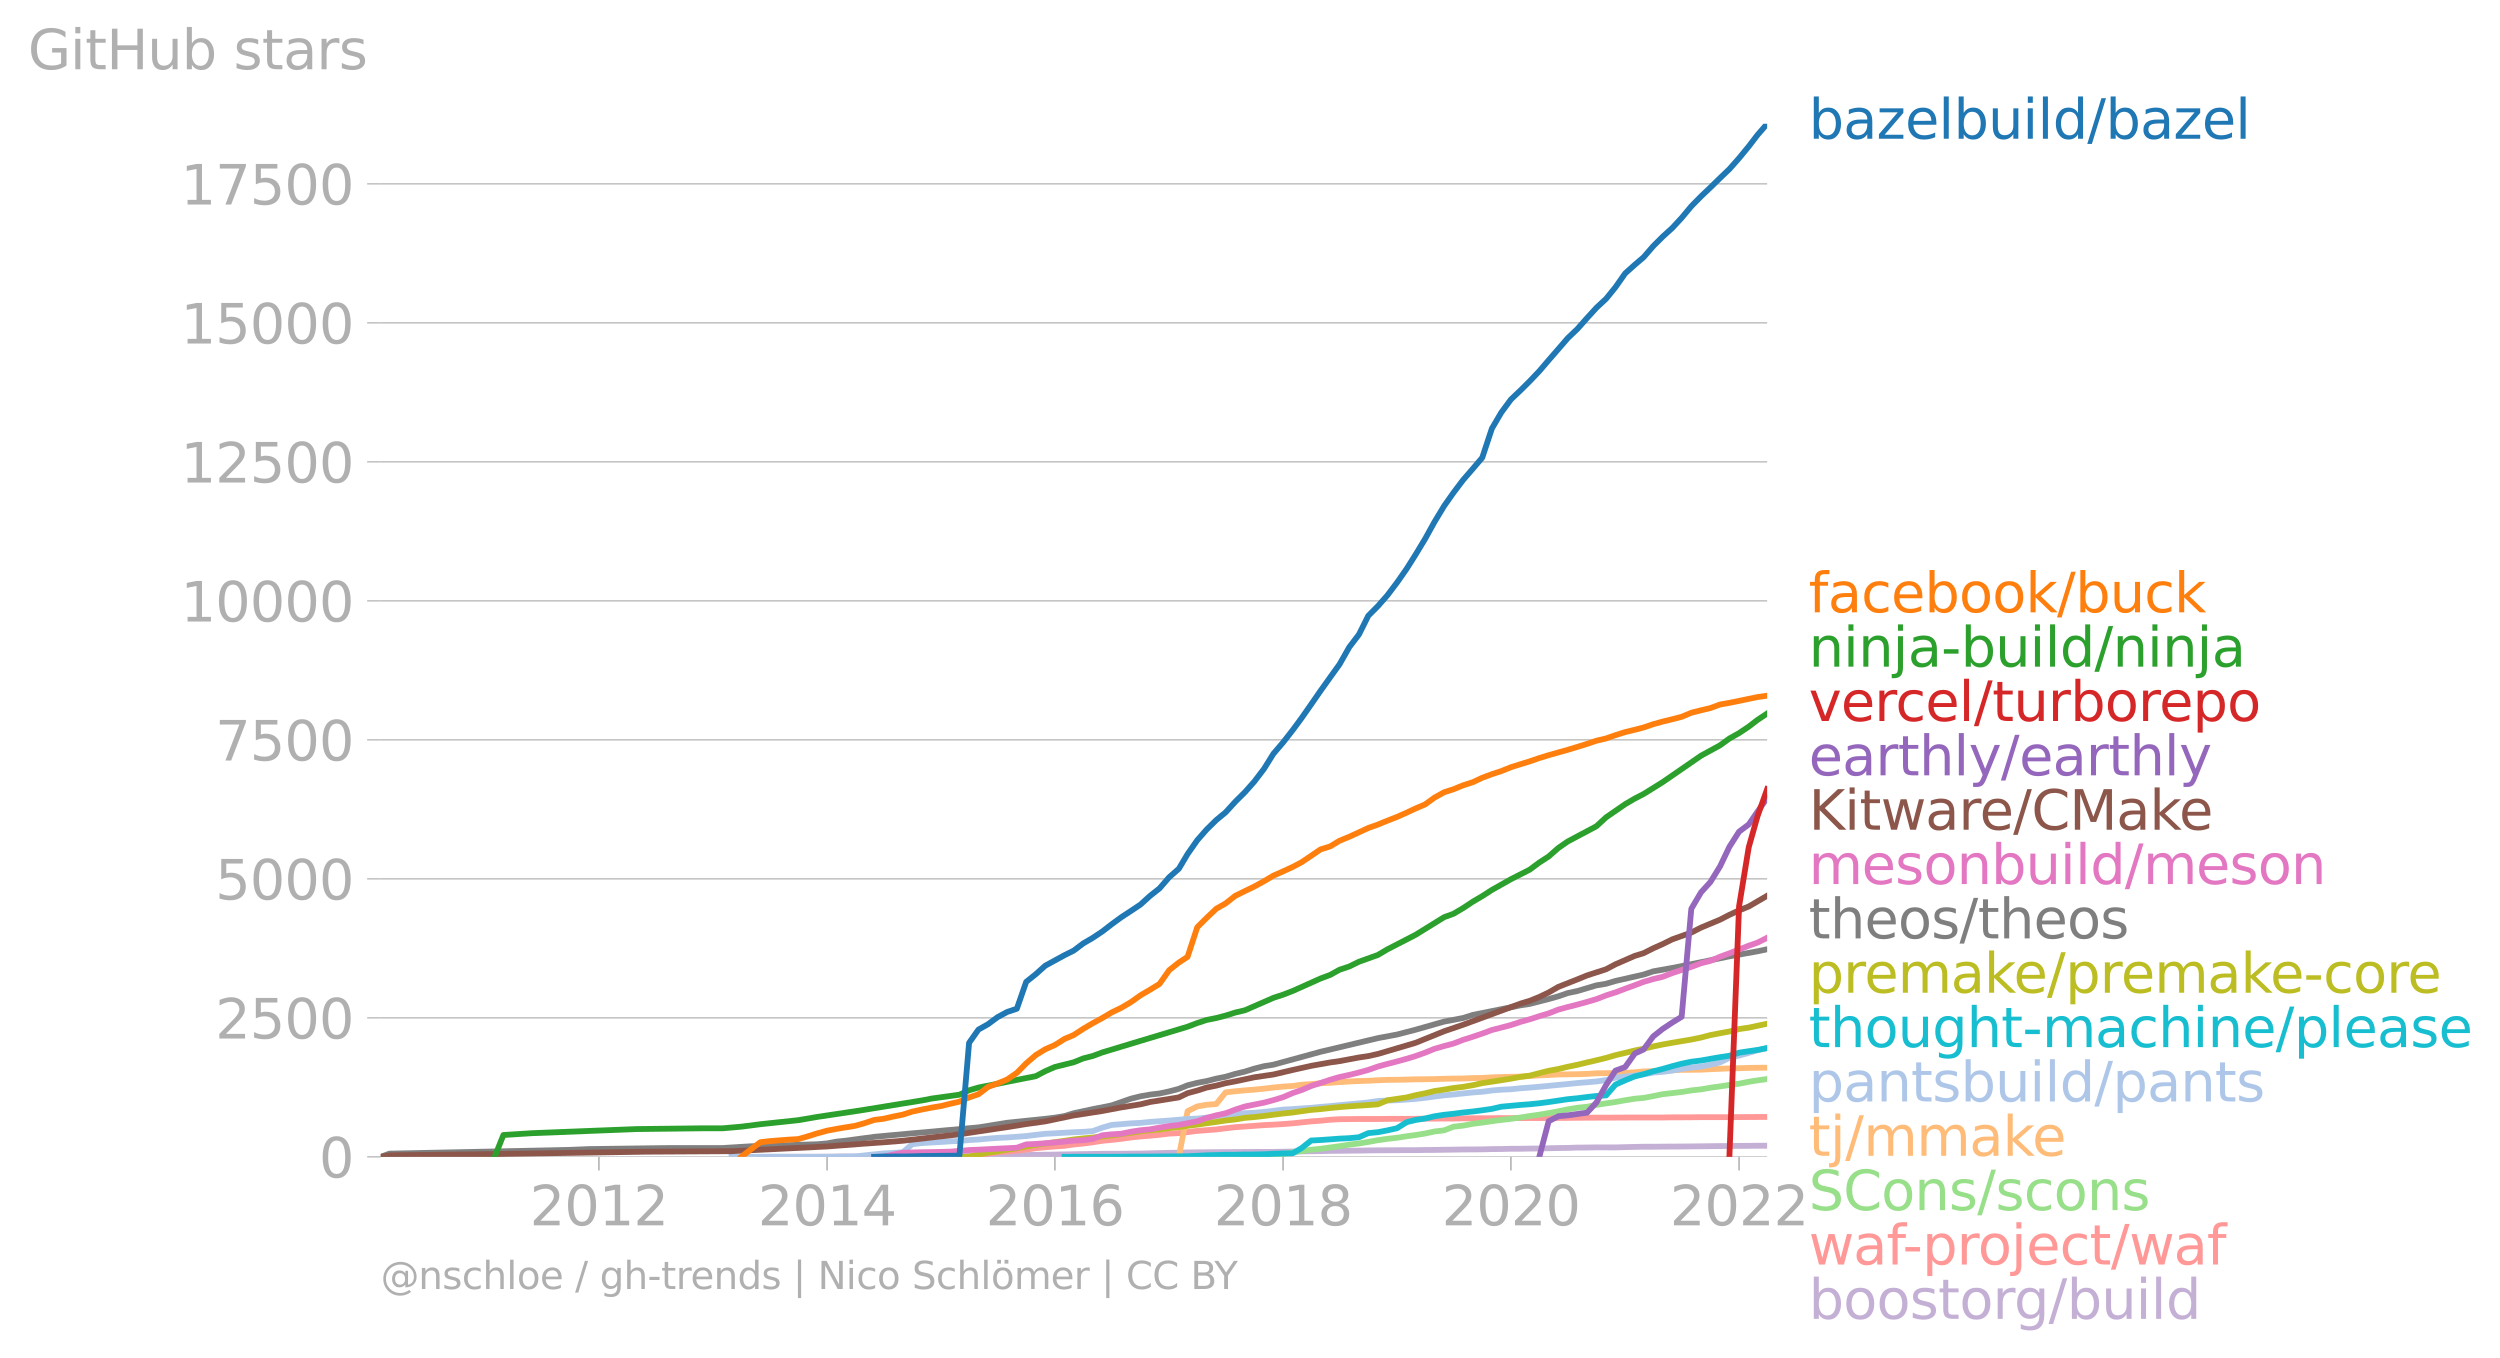 <svg xmlns:xlink="http://www.w3.org/1999/xlink" width="858.618" height="466.444" viewBox="0 0 643.964 349.833" xmlns="http://www.w3.org/2000/svg"><defs><style>*{stroke-linejoin:round;stroke-linecap:butt}</style></defs><g id="figure_1"><path d="M0 349.833h643.964V0H0v349.833z" style="fill:none" id="patch_1"/><g id="axes_1"><path d="M98.073 297.99h357.12V31.88H98.073V297.99z" style="fill:none" id="patch_2"/><g id="matplotlib.axis_1"><g id="xtick_1"><g id="line2d_1"><defs><path id="mf3353290a6" d="M0 0v3.5" style="stroke:#b0b0b0;stroke-width:.4"/></defs><use xlink:href="#mf3353290a6" x="154.27" y="297.991" style="fill:#b0b0b0;stroke:#b0b0b0;stroke-width:.4"/></g><g style="fill:#b0b0b0" transform="matrix(.14 0 0 -.14 136.455 315.629)" id="text_1"><defs><path id="DejaVuSans-32" d="M1228 531h2203V0H469v531q359 372 979 998 621 627 780 809 303 340 423 576 121 236 121 464 0 372-261 606-261 235-680 235-297 0-627-103-329-103-704-313v638q381 153 712 231 332 78 607 78 725 0 1156-363 431-362 431-968 0-288-108-546-107-257-392-607-78-91-497-524-418-433-1181-1211z" transform="scale(.016)"/><path id="DejaVuSans-30" d="M2034 4250q-487 0-733-480-245-479-245-1442 0-959 245-1439 246-480 733-480 491 0 736 480 246 480 246 1439 0 963-246 1442-245 480-736 480zm0 500q785 0 1199-621 414-620 414-1801 0-1178-414-1799Q2819-91 2034-91q-784 0-1198 620-414 621-414 1799 0 1181 414 1801 414 621 1198 621z" transform="scale(.016)"/><path id="DejaVuSans-31" d="M794 531h1031v3560L703 3866v575l1116 225h631V531h1031V0H794v531z" transform="scale(.016)"/></defs><use xlink:href="#DejaVuSans-32"/><use xlink:href="#DejaVuSans-30" x="63.623"/><use xlink:href="#DejaVuSans-31" x="127.246"/><use xlink:href="#DejaVuSans-32" x="190.869"/></g></g><g id="xtick_2"><use xlink:href="#mf3353290a6" x="213.04" y="297.991" style="fill:#b0b0b0;stroke:#b0b0b0;stroke-width:.4" id="line2d_2"/><g style="fill:#b0b0b0" transform="matrix(.14 0 0 -.14 195.225 315.629)" id="text_2"><defs><path id="DejaVuSans-34" d="M2419 4116 825 1625h1594v2491zm-166 550h794V1625h666v-525h-666V0h-628v1100H313v609l1940 2957z" transform="scale(.016)"/></defs><use xlink:href="#DejaVuSans-32"/><use xlink:href="#DejaVuSans-30" x="63.623"/><use xlink:href="#DejaVuSans-31" x="127.246"/><use xlink:href="#DejaVuSans-34" x="190.869"/></g></g><g id="xtick_3"><use xlink:href="#mf3353290a6" x="271.729" y="297.991" style="fill:#b0b0b0;stroke:#b0b0b0;stroke-width:.4" id="line2d_3"/><g style="fill:#b0b0b0" transform="matrix(.14 0 0 -.14 253.914 315.629)" id="text_3"><defs><path id="DejaVuSans-36" d="M2113 2584q-425 0-674-291-248-290-248-796 0-503 248-796 249-292 674-292t673 292q248 293 248 796 0 506-248 796-248 291-673 291zm1253 1979v-575q-238 112-480 171-242 60-480 60-625 0-955-422-329-422-376-1275 184 272 462 417 279 145 613 145 703 0 1111-427 408-426 408-1160 0-719-425-1154Q2819-91 2113-91q-810 0-1238 620-428 621-428 1799 0 1106 525 1764t1409 658q238 0 480-47t505-140z" transform="scale(.016)"/></defs><use xlink:href="#DejaVuSans-32"/><use xlink:href="#DejaVuSans-30" x="63.623"/><use xlink:href="#DejaVuSans-31" x="127.246"/><use xlink:href="#DejaVuSans-36" x="190.869"/></g></g><g id="xtick_4"><use xlink:href="#mf3353290a6" x="330.499" y="297.991" style="fill:#b0b0b0;stroke:#b0b0b0;stroke-width:.4" id="line2d_4"/><g style="fill:#b0b0b0" transform="matrix(.14 0 0 -.14 312.684 315.629)" id="text_4"><defs><path id="DejaVuSans-38" d="M2034 2216q-450 0-708-241-257-241-257-662 0-422 257-663 258-241 708-241t709 242q260 243 260 662 0 421-258 662-257 241-711 241zm-631 268q-406 100-633 378-226 279-226 679 0 559 398 884 399 325 1092 325 697 0 1094-325t397-884q0-400-227-679-226-278-629-378 456-106 710-416 255-309 255-755 0-679-414-1042Q2806-91 2034-91q-771 0-1186 362-414 363-414 1042 0 446 256 755 257 310 713 416zm-231 997q0-362 226-565 227-203 636-203 407 0 636 203 230 203 230 565 0 363-230 566-229 203-636 203-409 0-636-203-226-203-226-566z" transform="scale(.016)"/></defs><use xlink:href="#DejaVuSans-32"/><use xlink:href="#DejaVuSans-30" x="63.623"/><use xlink:href="#DejaVuSans-31" x="127.246"/><use xlink:href="#DejaVuSans-38" x="190.869"/></g></g><g id="xtick_5"><use xlink:href="#mf3353290a6" x="389.188" y="297.991" style="fill:#b0b0b0;stroke:#b0b0b0;stroke-width:.4" id="line2d_5"/><g style="fill:#b0b0b0" transform="matrix(.14 0 0 -.14 371.373 315.629)" id="text_5"><use xlink:href="#DejaVuSans-32"/><use xlink:href="#DejaVuSans-30" x="63.623"/><use xlink:href="#DejaVuSans-32" x="127.246"/><use xlink:href="#DejaVuSans-30" x="190.869"/></g></g><g id="xtick_6"><use xlink:href="#mf3353290a6" x="447.957" y="297.991" style="fill:#b0b0b0;stroke:#b0b0b0;stroke-width:.4" id="line2d_6"/><g style="fill:#b0b0b0" transform="matrix(.14 0 0 -.14 430.142 315.629)" id="text_6"><use xlink:href="#DejaVuSans-32"/><use xlink:href="#DejaVuSans-30" x="63.623"/><use xlink:href="#DejaVuSans-32" x="127.246"/><use xlink:href="#DejaVuSans-32" x="190.869"/></g></g></g><g id="matplotlib.axis_2"><g id="ytick_1"><path d="M98.073 297.99h357.12" clip-path="url(#pc8034abb85)" style="fill:none;stroke:#b0b0b0;stroke-width:.3;stroke-linecap:square" id="line2d_7"/><g id="line2d_8"><defs><path id="mb29ad1db2f" d="M0 0h-3.5" style="stroke:#b0b0b0;stroke-width:.3"/></defs><use xlink:href="#mb29ad1db2f" x="98.073" y="297.991" style="fill:#b0b0b0;stroke:#b0b0b0;stroke-width:.3"/></g><use xlink:href="#DejaVuSans-30" style="fill:#b0b0b0" transform="matrix(.14 0 0 -.14 82.166 303.31)" id="text_7"/></g><g id="ytick_2"><path d="M98.073 262.186h357.12" clip-path="url(#pc8034abb85)" style="fill:none;stroke:#b0b0b0;stroke-width:.3;stroke-linecap:square" id="line2d_9"/><use xlink:href="#mb29ad1db2f" x="98.073" y="262.186" style="fill:#b0b0b0;stroke:#b0b0b0;stroke-width:.3" id="line2d_10"/><g style="fill:#b0b0b0" transform="matrix(.14 0 0 -.14 55.443 267.505)" id="text_8"><defs><path id="DejaVuSans-35" d="M691 4666h2478v-532H1269V2991q137 47 274 70 138 23 276 23 781 0 1237-428 457-428 457-1159 0-753-469-1171Q2575-91 1722-91q-294 0-599 50Q819 9 494 109v635q281-153 581-228t634-75q541 0 856 284 316 284 316 772 0 487-316 771-315 285-856 285-253 0-505-56-251-56-513-175v2344z" transform="scale(.016)"/></defs><use xlink:href="#DejaVuSans-32"/><use xlink:href="#DejaVuSans-35" x="63.623"/><use xlink:href="#DejaVuSans-30" x="127.246"/><use xlink:href="#DejaVuSans-30" x="190.869"/></g></g><g id="ytick_3"><path d="M98.073 226.382h357.12" clip-path="url(#pc8034abb85)" style="fill:none;stroke:#b0b0b0;stroke-width:.3;stroke-linecap:square" id="line2d_11"/><use xlink:href="#mb29ad1db2f" x="98.073" y="226.382" style="fill:#b0b0b0;stroke:#b0b0b0;stroke-width:.3" id="line2d_12"/><g style="fill:#b0b0b0" transform="matrix(.14 0 0 -.14 55.443 231.701)" id="text_9"><use xlink:href="#DejaVuSans-35"/><use xlink:href="#DejaVuSans-30" x="63.623"/><use xlink:href="#DejaVuSans-30" x="127.246"/><use xlink:href="#DejaVuSans-30" x="190.869"/></g></g><g id="ytick_4"><path d="M98.073 190.578h357.12" clip-path="url(#pc8034abb85)" style="fill:none;stroke:#b0b0b0;stroke-width:.3;stroke-linecap:square" id="line2d_13"/><use xlink:href="#mb29ad1db2f" x="98.073" y="190.578" style="fill:#b0b0b0;stroke:#b0b0b0;stroke-width:.3" id="line2d_14"/><g style="fill:#b0b0b0" transform="matrix(.14 0 0 -.14 55.443 195.897)" id="text_10"><defs><path id="DejaVuSans-37" d="M525 4666h3000v-269L1831 0h-659l1594 4134H525v532z" transform="scale(.016)"/></defs><use xlink:href="#DejaVuSans-37"/><use xlink:href="#DejaVuSans-35" x="63.623"/><use xlink:href="#DejaVuSans-30" x="127.246"/><use xlink:href="#DejaVuSans-30" x="190.869"/></g></g><g id="ytick_5"><path d="M98.073 154.774h357.12" clip-path="url(#pc8034abb85)" style="fill:none;stroke:#b0b0b0;stroke-width:.3;stroke-linecap:square" id="line2d_15"/><use xlink:href="#mb29ad1db2f" x="98.073" y="154.774" style="fill:#b0b0b0;stroke:#b0b0b0;stroke-width:.3" id="line2d_16"/><g style="fill:#b0b0b0" transform="matrix(.14 0 0 -.14 46.536 160.092)" id="text_11"><use xlink:href="#DejaVuSans-31"/><use xlink:href="#DejaVuSans-30" x="63.623"/><use xlink:href="#DejaVuSans-30" x="127.246"/><use xlink:href="#DejaVuSans-30" x="190.869"/><use xlink:href="#DejaVuSans-30" x="254.492"/></g></g><g id="ytick_6"><path d="M98.073 118.97h357.12" clip-path="url(#pc8034abb85)" style="fill:none;stroke:#b0b0b0;stroke-width:.3;stroke-linecap:square" id="line2d_17"/><use xlink:href="#mb29ad1db2f" x="98.073" y="118.969" style="fill:#b0b0b0;stroke:#b0b0b0;stroke-width:.3" id="line2d_18"/><g style="fill:#b0b0b0" transform="matrix(.14 0 0 -.14 46.536 124.288)" id="text_12"><use xlink:href="#DejaVuSans-31"/><use xlink:href="#DejaVuSans-32" x="63.623"/><use xlink:href="#DejaVuSans-35" x="127.246"/><use xlink:href="#DejaVuSans-30" x="190.869"/><use xlink:href="#DejaVuSans-30" x="254.492"/></g></g><g id="ytick_7"><path d="M98.073 83.165h357.12" clip-path="url(#pc8034abb85)" style="fill:none;stroke:#b0b0b0;stroke-width:.3;stroke-linecap:square" id="line2d_19"/><use xlink:href="#mb29ad1db2f" x="98.073" y="83.165" style="fill:#b0b0b0;stroke:#b0b0b0;stroke-width:.3" id="line2d_20"/><g style="fill:#b0b0b0" transform="matrix(.14 0 0 -.14 46.536 88.484)" id="text_13"><use xlink:href="#DejaVuSans-31"/><use xlink:href="#DejaVuSans-35" x="63.623"/><use xlink:href="#DejaVuSans-30" x="127.246"/><use xlink:href="#DejaVuSans-30" x="190.869"/><use xlink:href="#DejaVuSans-30" x="254.492"/></g></g><g id="ytick_8"><path d="M98.073 47.36h357.12" clip-path="url(#pc8034abb85)" style="fill:none;stroke:#b0b0b0;stroke-width:.3;stroke-linecap:square" id="line2d_21"/><use xlink:href="#mb29ad1db2f" x="98.073" y="47.361" style="fill:#b0b0b0;stroke:#b0b0b0;stroke-width:.3" id="line2d_22"/><g style="fill:#b0b0b0" transform="matrix(.14 0 0 -.14 46.536 52.68)" id="text_14"><use xlink:href="#DejaVuSans-31"/><use xlink:href="#DejaVuSans-37" x="63.623"/><use xlink:href="#DejaVuSans-35" x="127.246"/><use xlink:href="#DejaVuSans-30" x="190.869"/><use xlink:href="#DejaVuSans-30" x="254.492"/></g></g><g style="fill:#b0b0b0" transform="matrix(.14 0 0 -.14 7.2 17.838)" id="text_15"><defs><path id="DejaVuSans-47" d="M3809 666v1253H2778v519h1656V434q-365-259-806-392-440-133-940-133-1094 0-1712 639-617 640-617 1780 0 1144 617 1783 618 639 1712 639 456 0 867-113 411-112 758-331v-672q-350 297-744 447t-828 150q-857 0-1287-478-429-478-429-1425 0-944 429-1422 430-478 1287-478 334 0 596 58 263 58 472 180z" transform="scale(.016)"/><path id="DejaVuSans-69" d="M603 3500h575V0H603v3500zm0 1363h575v-729H603v729z" transform="scale(.016)"/><path id="DejaVuSans-74" d="M1172 4494v-994h1184v-447H1172V1153q0-428 117-550t477-122h590V0h-590q-666 0-919 248-253 249-253 905v1900H172v447h422v994h578z" transform="scale(.016)"/><path id="DejaVuSans-48" d="M628 4666h631V2753h2294v1913h631V0h-631v2222H1259V0H628v4666z" transform="scale(.016)"/><path id="DejaVuSans-75" d="M544 1381v2119h575V1403q0-497 193-746 194-248 582-248 465 0 735 297 271 297 271 810v1984h575V0h-575v538q-209-319-486-474-276-155-642-155-603 0-916 375-312 375-312 1097zm1447 2203z" transform="scale(.016)"/><path id="DejaVuSans-62" d="M3116 1747q0 634-261 995t-717 361q-457 0-718-361t-261-995q0-634 261-995t718-361q456 0 717 361t261 995zM1159 2969q182 312 458 463 277 152 661 152 638 0 1036-506 399-506 399-1331T3314 415Q2916-91 2278-91q-384 0-661 152-276 152-458 464V0H581v4863h578V2969z" transform="scale(.016)"/><path id="DejaVuSans-73" d="M2834 3397v-544q-243 125-506 187-262 63-544 63-428 0-642-131t-214-394q0-200 153-314t616-217l197-44q612-131 870-370t258-667q0-488-386-773Q2250-91 1575-91q-281 0-586 55T347 128v594q319-166 628-249 309-82 613-82 406 0 624 139 219 139 219 392 0 234-158 359-157 125-692 241l-200 47q-534 112-772 345-237 233-237 639 0 494 350 762 350 269 994 269 318 0 599-47 282-46 519-140z" transform="scale(.016)"/><path id="DejaVuSans-61" d="M2194 1759q-697 0-966-159t-269-544q0-306 202-486 202-179 548-179 479 0 768 339t289 901v128h-572zm1147 238V0h-575v531q-197-318-491-470T1556-91q-537 0-855 302-317 302-317 808 0 590 395 890 396 300 1180 300h807v57q0 397-261 614t-733 217q-300 0-585-72-284-72-546-216v532q315 122 612 182 297 61 578 61 760 0 1135-394 375-393 375-1193z" transform="scale(.016)"/><path id="DejaVuSans-72" d="M2631 2963q-97 56-211 82-114 27-251 27-488 0-749-317t-261-911V0H581v3500h578v-544q182 319 472 473 291 155 707 155 59 0 131-8 72-7 159-23l3-590z" transform="scale(.016)"/></defs><use xlink:href="#DejaVuSans-47"/><use xlink:href="#DejaVuSans-69" x="77.49"/><use xlink:href="#DejaVuSans-74" x="105.273"/><use xlink:href="#DejaVuSans-48" x="144.482"/><use xlink:href="#DejaVuSans-75" x="219.678"/><use xlink:href="#DejaVuSans-62" x="283.057"/><use xlink:href="#DejaVuSans-20" x="346.533"/><use xlink:href="#DejaVuSans-73" x="378.32"/><use xlink:href="#DejaVuSans-74" x="430.42"/><use xlink:href="#DejaVuSans-61" x="469.629"/><use xlink:href="#DejaVuSans-72" x="530.908"/><use xlink:href="#DejaVuSans-73" x="572.021"/></g></g><path d="m195.835 297.99 2.412-.014 2.492-.014h9.808l2.493-.014 2.492-.043h2.251l2.492-.014h2.412l2.493-.03h2.411l2.493-.013 2.492-.015h4.904l2.412-.043h2.492l2.493-.014h2.25l2.493-.029 2.412-.028 2.492-.043 2.412-.015 2.492-.043 2.493-.071 2.412-.029 2.492-.043 2.412-.043 2.492-.028 2.492-.043 2.332-.043 2.492-.043 2.412-.029 2.492-.043h2.412l2.492-.014 2.493-.029 2.412-.014 2.492-.072 2.412-.057 2.492-.057 2.492-.029 2.251-.072 2.493-.028 2.412-.015 2.492-.028 2.412-.015 2.492-.014 2.492-.014 2.412-.015 2.492-.014h2.412l2.493-.043 2.492-.043 2.251-.028 2.492-.058 2.412-.014 2.492-.072 2.412-.014 2.493-.029 2.492-.028 2.412-.043 2.492-.029 2.412-.014 2.492-.014 2.492-.015h2.252l2.492-.043 2.412-.014 2.492-.043 2.412-.029 2.492-.043 2.492-.014 2.412-.014 2.493-.072 2.412-.014 2.492-.072h2.492l2.332-.043 2.492-.028 2.412-.058 2.492-.057 2.412-.029 2.492-.086 2.493-.014 2.411-.043H416.121l2.492-.072 2.492-.057 2.251-.043h2.493l2.411-.028 2.493-.015 2.412-.014 2.492-.029 2.492-.028 2.412-.029 2.492-.029 2.412-.014 2.492-.029 2.493-.014 2.25-.029h2.493" clip-path="url(#pc8034abb85)" style="fill:none;stroke:#c5b0d5;stroke-width:1.5;stroke-linecap:square" id="line2d_23"/><path d="m249.62 297.99 2.412-.543 2.492-.301 2.412-.33 2.492-.2 2.493-.215 2.412-.286 2.492-.358 2.412-.23 2.492-.214 2.492-.172 2.332-.344 2.492-.243 2.412-.316 2.492-.386 2.412-.23 2.492-.286 2.493-.343 2.412-.258 2.492-.2 2.412-.23 2.492-.3 2.492-.13 2.251-.257 2.493-.315 2.412-.187 2.492-.186 2.412-.3 2.492-.287 2.492-.172 2.412-.172 2.492-.186 2.412-.114 2.493-.158 2.492-.186 2.251-.244 2.492-.257 2.412-.172 2.492-.258 2.412-.129 2.493-.029 2.492-.028h4.904l2.412-.029 2.492-.014h4.744l2.492-.043 2.412-.015 2.492-.014h2.412l2.492-.043 2.492-.028 2.412-.015h2.493l2.412-.028h4.984l2.332-.015h2.492l2.412-.014 2.492-.014 2.412-.015 2.492-.028 2.493-.015 2.411-.014h2.493l2.412-.014 2.492-.015 2.492-.014H428.26l2.493-.043h2.412l2.492-.014 2.492-.029h7.316l2.492-.014 2.493-.015 2.25-.014 2.493-.014" clip-path="url(#pc8034abb85)" style="fill:none;stroke:#ff9896;stroke-width:1.5;stroke-linecap:square" id="line2d_24"/><path d="m320.69 297.99 2.412-.128 2.492-.315 2.412-.186 2.493-.086 2.492-.459 2.251-.315 2.492-.343 2.412-.244 2.492-.344 2.412-.329 2.493-.401 2.492-.3 2.412-.387 2.492-.459 2.412-.343 2.492-.273 2.492-.4 2.252-.301 2.492-.401 2.412-.516 2.492-.3 2.412-.932 2.492-.286 2.492-.473 2.412-.3 2.493-.373 2.412-.315 2.492-.286 2.492-.344 2.332-.372 2.492-.358 2.412-.401 2.492-.459 2.412-.515 2.492-.401 2.493-.258 2.411-.487 2.493-.387 2.412-.358 2.492-.444 2.492-.4 2.251-.201 2.493-.473 2.411-.487 2.493-.286 2.412-.287 2.492-.4 2.492-.273 2.412-.43 2.492-.329 2.412-.4 2.492-.302 2.493-.5 2.25-.345 2.493-.358" clip-path="url(#pc8034abb85)" style="fill:none;stroke:#98df8a;stroke-width:1.5;stroke-linecap:square" id="line2d_25"/><g style="fill:#1f77b4" transform="matrix(.14 0 0 -.14 465.907 35.742)" id="text_16"><defs><path id="DejaVuSans-7a" d="M353 3500h2731v-525L922 459h2162V0H275v525l2163 2516H353v459z" transform="scale(.016)"/><path id="DejaVuSans-65" d="M3597 1894v-281H953q38-594 358-905t892-311q331 0 642 81t618 244V178Q3153 47 2828-22t-659-69q-838 0-1327 487-489 488-489 1320 0 859 464 1363 464 505 1252 505 706 0 1117-455 411-454 411-1235zm-575 169q-6 471-264 752-258 282-683 282-481 0-770-272t-333-766l2050 4z" transform="scale(.016)"/><path id="DejaVuSans-6c" d="M603 4863h575V0H603v4863z" transform="scale(.016)"/><path id="DejaVuSans-64" d="M2906 2969v1894h575V0h-575v525q-181-312-458-464-276-152-664-152-634 0-1033 506-398 507-398 1332t398 1331q399 506 1033 506 388 0 664-152 277-151 458-463zM947 1747q0-634 261-995t717-361q456 0 718 361 263 361 263 995t-263 995q-262 361-718 361t-717-361q-261-361-261-995z" transform="scale(.016)"/><path id="DejaVuSans-2f" d="M1625 4666h531L531-594H0l1625 5260z" transform="scale(.016)"/></defs><use xlink:href="#DejaVuSans-62"/><use xlink:href="#DejaVuSans-61" x="63.477"/><use xlink:href="#DejaVuSans-7a" x="124.756"/><use xlink:href="#DejaVuSans-65" x="177.246"/><use xlink:href="#DejaVuSans-6c" x="238.77"/><use xlink:href="#DejaVuSans-62" x="266.553"/><use xlink:href="#DejaVuSans-75" x="330.029"/><use xlink:href="#DejaVuSans-69" x="393.408"/><use xlink:href="#DejaVuSans-6c" x="421.191"/><use xlink:href="#DejaVuSans-64" x="448.975"/><use xlink:href="#DejaVuSans-2f" x="512.451"/><use xlink:href="#DejaVuSans-62" x="546.143"/><use xlink:href="#DejaVuSans-61" x="609.619"/><use xlink:href="#DejaVuSans-7a" x="670.898"/><use xlink:href="#DejaVuSans-65" x="723.389"/><use xlink:href="#DejaVuSans-6c" x="784.912"/></g><g style="fill:#ff7f0e" transform="matrix(.14 0 0 -.14 465.907 157.721)" id="text_17"><defs><path id="DejaVuSans-66" d="M2375 4863v-479h-550q-309 0-430-125-120-125-120-450v-309h947v-447h-947V0H697v3053H147v447h550v244q0 584 272 851 272 268 862 268h544z" transform="scale(.016)"/><path id="DejaVuSans-63" d="M3122 3366v-538q-244 135-489 202t-495 67q-560 0-870-355-309-354-309-995t309-996q310-354 870-354 250 0 495 67t489 202V134Q2881 22 2623-34q-257-57-548-57-791 0-1257 497-465 497-465 1341 0 856 470 1346 471 491 1290 491 265 0 518-55 253-54 491-163z" transform="scale(.016)"/><path id="DejaVuSans-6f" d="M1959 3097q-462 0-731-361t-269-989q0-628 267-989 268-361 733-361 460 0 728 362 269 363 269 988 0 622-269 986-268 364-728 364zm0 487q750 0 1178-488 429-487 429-1349 0-859-429-1349Q2709-91 1959-91q-753 0-1180 489-426 490-426 1349 0 862 426 1349 427 488 1180 488z" transform="scale(.016)"/><path id="DejaVuSans-6b" d="M581 4863h578V1991l1716 1509h734L1753 1863 3688 0h-750L1159 1709V0H581v4863z" transform="scale(.016)"/></defs><use xlink:href="#DejaVuSans-66"/><use xlink:href="#DejaVuSans-61" x="35.205"/><use xlink:href="#DejaVuSans-63" x="96.484"/><use xlink:href="#DejaVuSans-65" x="151.465"/><use xlink:href="#DejaVuSans-62" x="212.988"/><use xlink:href="#DejaVuSans-6f" x="276.465"/><use xlink:href="#DejaVuSans-6f" x="337.646"/><use xlink:href="#DejaVuSans-6b" x="398.828"/><use xlink:href="#DejaVuSans-2f" x="456.738"/><use xlink:href="#DejaVuSans-62" x="490.43"/><use xlink:href="#DejaVuSans-75" x="553.906"/><use xlink:href="#DejaVuSans-63" x="617.285"/><use xlink:href="#DejaVuSans-6b" x="672.266"/></g><g style="fill:#2ca02c" transform="matrix(.14 0 0 -.14 465.907 171.721)" id="text_18"><defs><path id="DejaVuSans-6e" d="M3513 2113V0h-575v2094q0 497-194 743-194 247-581 247-466 0-735-297-269-296-269-809V0H581v3500h578v-544q207 316 486 472 280 156 646 156 603 0 912-373 310-373 310-1098z" transform="scale(.016)"/><path id="DejaVuSans-6a" d="M603 3500h575V-63q0-668-255-968-254-300-820-300h-219v487H38q328 0 446 152Q603-541 603-63v3563zm0 1363h575v-729H603v729z" transform="scale(.016)"/><path id="DejaVuSans-2d" d="M313 2009h1684v-512H313v512z" transform="scale(.016)"/></defs><use xlink:href="#DejaVuSans-6e"/><use xlink:href="#DejaVuSans-69" x="63.379"/><use xlink:href="#DejaVuSans-6e" x="91.162"/><use xlink:href="#DejaVuSans-6a" x="154.541"/><use xlink:href="#DejaVuSans-61" x="182.324"/><use xlink:href="#DejaVuSans-2d" x="243.604"/><use xlink:href="#DejaVuSans-62" x="279.688"/><use xlink:href="#DejaVuSans-75" x="343.164"/><use xlink:href="#DejaVuSans-69" x="406.543"/><use xlink:href="#DejaVuSans-6c" x="434.326"/><use xlink:href="#DejaVuSans-64" x="462.109"/><use xlink:href="#DejaVuSans-2f" x="525.586"/><use xlink:href="#DejaVuSans-6e" x="559.277"/><use xlink:href="#DejaVuSans-69" x="622.656"/><use xlink:href="#DejaVuSans-6e" x="650.439"/><use xlink:href="#DejaVuSans-6a" x="713.818"/><use xlink:href="#DejaVuSans-61" x="741.602"/></g><g style="fill:#d62728" transform="matrix(.14 0 0 -.14 465.907 185.721)" id="text_19"><defs><path id="DejaVuSans-76" d="M191 3500h609L1894 563l1094 2937h609L2284 0h-781L191 3500z" transform="scale(.016)"/><path id="DejaVuSans-70" d="M1159 525v-1856H581v4831h578v-531q182 312 458 463 277 152 661 152 638 0 1036-506 399-506 399-1331T3314 415Q2916-91 2278-91q-384 0-661 152-276 152-458 464zm1957 1222q0 634-261 995t-717 361q-457 0-718-361t-261-995q0-634 261-995t718-361q456 0 717 361t261 995z" transform="scale(.016)"/></defs><use xlink:href="#DejaVuSans-76"/><use xlink:href="#DejaVuSans-65" x="59.18"/><use xlink:href="#DejaVuSans-72" x="120.703"/><use xlink:href="#DejaVuSans-63" x="159.566"/><use xlink:href="#DejaVuSans-65" x="214.547"/><use xlink:href="#DejaVuSans-6c" x="276.07"/><use xlink:href="#DejaVuSans-2f" x="303.854"/><use xlink:href="#DejaVuSans-74" x="337.545"/><use xlink:href="#DejaVuSans-75" x="376.754"/><use xlink:href="#DejaVuSans-72" x="440.133"/><use xlink:href="#DejaVuSans-62" x="481.246"/><use xlink:href="#DejaVuSans-6f" x="544.723"/><use xlink:href="#DejaVuSans-72" x="605.904"/><use xlink:href="#DejaVuSans-65" x="644.768"/><use xlink:href="#DejaVuSans-70" x="706.291"/><use xlink:href="#DejaVuSans-6f" x="769.768"/></g><g style="fill:#9467bd" transform="matrix(.14 0 0 -.14 465.907 199.721)" id="text_20"><defs><path id="DejaVuSans-68" d="M3513 2113V0h-575v2094q0 497-194 743-194 247-581 247-466 0-735-297-269-296-269-809V0H581v4863h578V2956q207 316 486 472 280 156 646 156 603 0 912-373 310-373 310-1098z" transform="scale(.016)"/><path id="DejaVuSans-79" d="M2059-325q-243-625-475-815-231-191-618-191H506v481h338q237 0 368 113 132 112 291 531l103 262L191 3500h609L1894 763l1094 2737h609L2059-325z" transform="scale(.016)"/></defs><use xlink:href="#DejaVuSans-65"/><use xlink:href="#DejaVuSans-61" x="61.523"/><use xlink:href="#DejaVuSans-72" x="122.803"/><use xlink:href="#DejaVuSans-74" x="163.916"/><use xlink:href="#DejaVuSans-68" x="203.125"/><use xlink:href="#DejaVuSans-6c" x="266.504"/><use xlink:href="#DejaVuSans-79" x="294.287"/><use xlink:href="#DejaVuSans-2f" x="353.467"/><use xlink:href="#DejaVuSans-65" x="387.158"/><use xlink:href="#DejaVuSans-61" x="448.682"/><use xlink:href="#DejaVuSans-72" x="509.961"/><use xlink:href="#DejaVuSans-74" x="551.074"/><use xlink:href="#DejaVuSans-68" x="590.283"/><use xlink:href="#DejaVuSans-6c" x="653.662"/><use xlink:href="#DejaVuSans-79" x="681.445"/></g><g style="fill:#8c564b" transform="matrix(.14 0 0 -.14 465.907 213.721)" id="text_21"><defs><path id="DejaVuSans-4b" d="M628 4666h631V2694l2094 1972h813L1850 2491 4331 0h-831L1259 2247V0H628v4666z" transform="scale(.016)"/><path id="DejaVuSans-77" d="M269 3500h575l719-2731 715 2731h678l719-2731 716 2731h575L4050 0h-678l-753 2869L1863 0h-679L269 3500z" transform="scale(.016)"/><path id="DejaVuSans-43" d="M4122 4306v-665q-319 297-680 443-361 147-767 147-800 0-1225-489t-425-1414q0-922 425-1411t1225-489q406 0 767 147t680 444V359q-331-225-702-338-370-112-782-112-1060 0-1670 648-609 649-609 1771 0 1125 609 1773 610 649 1670 649 418 0 788-111 371-111 696-333z" transform="scale(.016)"/><path id="DejaVuSans-4d" d="M628 4666h941l1190-3175 1197 3175h941V0h-616v4097L3078 897h-634L1241 4097V0H628v4666z" transform="scale(.016)"/></defs><use xlink:href="#DejaVuSans-4b"/><use xlink:href="#DejaVuSans-69" x="65.576"/><use xlink:href="#DejaVuSans-74" x="93.359"/><use xlink:href="#DejaVuSans-77" x="132.568"/><use xlink:href="#DejaVuSans-61" x="214.355"/><use xlink:href="#DejaVuSans-72" x="275.635"/><use xlink:href="#DejaVuSans-65" x="314.498"/><use xlink:href="#DejaVuSans-2f" x="376.021"/><use xlink:href="#DejaVuSans-43" x="409.713"/><use xlink:href="#DejaVuSans-4d" x="479.537"/><use xlink:href="#DejaVuSans-61" x="565.816"/><use xlink:href="#DejaVuSans-6b" x="627.096"/><use xlink:href="#DejaVuSans-65" x="681.381"/></g><g style="fill:#e377c2" transform="matrix(.14 0 0 -.14 465.907 227.721)" id="text_22"><defs><path id="DejaVuSans-6d" d="M3328 2828q216 388 516 572t706 184q547 0 844-383 297-382 297-1088V0h-578v2094q0 503-179 746-178 244-543 244-447 0-707-297-259-296-259-809V0h-578v2094q0 506-178 748t-550 242q-441 0-701-298-259-298-259-808V0H581v3500h578v-544q197 322 472 475t653 153q382 0 649-194 267-193 395-562z" transform="scale(.016)"/></defs><use xlink:href="#DejaVuSans-6d"/><use xlink:href="#DejaVuSans-65" x="97.412"/><use xlink:href="#DejaVuSans-73" x="158.936"/><use xlink:href="#DejaVuSans-6f" x="211.035"/><use xlink:href="#DejaVuSans-6e" x="272.217"/><use xlink:href="#DejaVuSans-62" x="335.596"/><use xlink:href="#DejaVuSans-75" x="399.072"/><use xlink:href="#DejaVuSans-69" x="462.451"/><use xlink:href="#DejaVuSans-6c" x="490.234"/><use xlink:href="#DejaVuSans-64" x="518.018"/><use xlink:href="#DejaVuSans-2f" x="581.494"/><use xlink:href="#DejaVuSans-6d" x="615.186"/><use xlink:href="#DejaVuSans-65" x="712.598"/><use xlink:href="#DejaVuSans-73" x="774.121"/><use xlink:href="#DejaVuSans-6f" x="826.221"/><use xlink:href="#DejaVuSans-6e" x="887.402"/></g><g style="fill:#7f7f7f" transform="matrix(.14 0 0 -.14 465.907 241.721)" id="text_23"><use xlink:href="#DejaVuSans-74"/><use xlink:href="#DejaVuSans-68" x="39.209"/><use xlink:href="#DejaVuSans-65" x="102.588"/><use xlink:href="#DejaVuSans-6f" x="164.111"/><use xlink:href="#DejaVuSans-73" x="225.293"/><use xlink:href="#DejaVuSans-2f" x="277.393"/><use xlink:href="#DejaVuSans-74" x="311.084"/><use xlink:href="#DejaVuSans-68" x="350.293"/><use xlink:href="#DejaVuSans-65" x="413.672"/><use xlink:href="#DejaVuSans-6f" x="475.195"/><use xlink:href="#DejaVuSans-73" x="536.377"/></g><g style="fill:#bcbd22" transform="matrix(.14 0 0 -.14 465.907 255.721)" id="text_24"><use xlink:href="#DejaVuSans-70"/><use xlink:href="#DejaVuSans-72" x="63.477"/><use xlink:href="#DejaVuSans-65" x="102.34"/><use xlink:href="#DejaVuSans-6d" x="163.863"/><use xlink:href="#DejaVuSans-61" x="261.275"/><use xlink:href="#DejaVuSans-6b" x="322.555"/><use xlink:href="#DejaVuSans-65" x="376.84"/><use xlink:href="#DejaVuSans-2f" x="438.363"/><use xlink:href="#DejaVuSans-70" x="472.055"/><use xlink:href="#DejaVuSans-72" x="535.531"/><use xlink:href="#DejaVuSans-65" x="574.395"/><use xlink:href="#DejaVuSans-6d" x="635.918"/><use xlink:href="#DejaVuSans-61" x="733.33"/><use xlink:href="#DejaVuSans-6b" x="794.609"/><use xlink:href="#DejaVuSans-65" x="848.895"/><use xlink:href="#DejaVuSans-2d" x="910.418"/><use xlink:href="#DejaVuSans-63" x="946.502"/><use xlink:href="#DejaVuSans-6f" x="1001.482"/><use xlink:href="#DejaVuSans-72" x="1062.664"/><use xlink:href="#DejaVuSans-65" x="1101.527"/></g><g style="fill:#17becf" transform="matrix(.14 0 0 -.14 465.907 269.721)" id="text_25"><defs><path id="DejaVuSans-67" d="M2906 1791q0 625-258 968-257 344-723 344-462 0-720-344-258-343-258-968 0-622 258-966t720-344q466 0 723 344 258 344 258 966zm575-1357q0-893-397-1329-396-436-1215-436-303 0-572 45t-522 139v559q253-137 500-202 247-66 503-66 566 0 847 295t281 892v285q-178-310-456-463T1784 0Q1141 0 747 490 353 981 353 1791q0 812 394 1302 394 491 1037 491 388 0 666-153t456-462v531h575V434z" transform="scale(.016)"/></defs><use xlink:href="#DejaVuSans-74"/><use xlink:href="#DejaVuSans-68" x="39.209"/><use xlink:href="#DejaVuSans-6f" x="102.588"/><use xlink:href="#DejaVuSans-75" x="163.77"/><use xlink:href="#DejaVuSans-67" x="227.148"/><use xlink:href="#DejaVuSans-68" x="290.625"/><use xlink:href="#DejaVuSans-74" x="354.004"/><use xlink:href="#DejaVuSans-2d" x="393.213"/><use xlink:href="#DejaVuSans-6d" x="429.297"/><use xlink:href="#DejaVuSans-61" x="526.709"/><use xlink:href="#DejaVuSans-63" x="587.988"/><use xlink:href="#DejaVuSans-68" x="642.969"/><use xlink:href="#DejaVuSans-69" x="706.348"/><use xlink:href="#DejaVuSans-6e" x="734.131"/><use xlink:href="#DejaVuSans-65" x="797.51"/><use xlink:href="#DejaVuSans-2f" x="859.033"/><use xlink:href="#DejaVuSans-70" x="892.725"/><use xlink:href="#DejaVuSans-6c" x="956.201"/><use xlink:href="#DejaVuSans-65" x="983.984"/><use xlink:href="#DejaVuSans-61" x="1045.508"/><use xlink:href="#DejaVuSans-73" x="1106.787"/><use xlink:href="#DejaVuSans-65" x="1158.887"/></g><g style="fill:#aec7e8" transform="matrix(.14 0 0 -.14 465.907 283.721)" id="text_26"><use xlink:href="#DejaVuSans-70"/><use xlink:href="#DejaVuSans-61" x="63.477"/><use xlink:href="#DejaVuSans-6e" x="124.756"/><use xlink:href="#DejaVuSans-74" x="188.135"/><use xlink:href="#DejaVuSans-73" x="227.344"/><use xlink:href="#DejaVuSans-62" x="279.443"/><use xlink:href="#DejaVuSans-75" x="342.92"/><use xlink:href="#DejaVuSans-69" x="406.299"/><use xlink:href="#DejaVuSans-6c" x="434.082"/><use xlink:href="#DejaVuSans-64" x="461.865"/><use xlink:href="#DejaVuSans-2f" x="525.342"/><use xlink:href="#DejaVuSans-70" x="559.033"/><use xlink:href="#DejaVuSans-61" x="622.51"/><use xlink:href="#DejaVuSans-6e" x="683.789"/><use xlink:href="#DejaVuSans-74" x="747.168"/><use xlink:href="#DejaVuSans-73" x="786.377"/></g><g style="fill:#ffbb78" transform="matrix(.14 0 0 -.14 465.907 297.721)" id="text_27"><use xlink:href="#DejaVuSans-74"/><use xlink:href="#DejaVuSans-6a" x="39.209"/><use xlink:href="#DejaVuSans-2f" x="66.992"/><use xlink:href="#DejaVuSans-6d" x="100.684"/><use xlink:href="#DejaVuSans-6d" x="198.096"/><use xlink:href="#DejaVuSans-61" x="295.508"/><use xlink:href="#DejaVuSans-6b" x="356.787"/><use xlink:href="#DejaVuSans-65" x="411.072"/></g><g style="fill:#98df8a" transform="matrix(.14 0 0 -.14 465.907 311.721)" id="text_28"><defs><path id="DejaVuSans-53" d="M3425 4513v-616q-359 172-678 256-319 85-616 85-515 0-795-200t-280-569q0-310 186-468 186-157 705-254l381-78q706-135 1042-474t336-907q0-679-455-1029Q2797-91 1919-91q-331 0-705 75-373 75-773 222v650q384-215 753-325 369-109 725-109 540 0 834 212 294 213 294 607 0 343-211 537t-692 291l-385 75q-706 140-1022 440-315 300-315 835 0 619 436 975t1201 356q329 0 669-60 341-59 697-177z" transform="scale(.016)"/></defs><use xlink:href="#DejaVuSans-53"/><use xlink:href="#DejaVuSans-43" x="63.477"/><use xlink:href="#DejaVuSans-6f" x="133.301"/><use xlink:href="#DejaVuSans-6e" x="194.482"/><use xlink:href="#DejaVuSans-73" x="257.861"/><use xlink:href="#DejaVuSans-2f" x="309.961"/><use xlink:href="#DejaVuSans-73" x="343.652"/><use xlink:href="#DejaVuSans-63" x="395.752"/><use xlink:href="#DejaVuSans-6f" x="450.732"/><use xlink:href="#DejaVuSans-6e" x="511.914"/><use xlink:href="#DejaVuSans-73" x="575.293"/></g><g style="fill:#ff9896" transform="matrix(.14 0 0 -.14 465.907 325.721)" id="text_29"><use xlink:href="#DejaVuSans-77"/><use xlink:href="#DejaVuSans-61" x="81.787"/><use xlink:href="#DejaVuSans-66" x="143.066"/><use xlink:href="#DejaVuSans-2d" x="172.771"/><use xlink:href="#DejaVuSans-70" x="208.855"/><use xlink:href="#DejaVuSans-72" x="272.332"/><use xlink:href="#DejaVuSans-6f" x="311.195"/><use xlink:href="#DejaVuSans-6a" x="372.377"/><use xlink:href="#DejaVuSans-65" x="400.16"/><use xlink:href="#DejaVuSans-63" x="461.684"/><use xlink:href="#DejaVuSans-74" x="516.664"/><use xlink:href="#DejaVuSans-2f" x="555.873"/><use xlink:href="#DejaVuSans-77" x="589.564"/><use xlink:href="#DejaVuSans-61" x="671.352"/><use xlink:href="#DejaVuSans-66" x="732.631"/></g><g style="fill:#c5b0d5" transform="matrix(.14 0 0 -.14 465.907 339.721)" id="text_30"><use xlink:href="#DejaVuSans-62"/><use xlink:href="#DejaVuSans-6f" x="63.477"/><use xlink:href="#DejaVuSans-6f" x="124.658"/><use xlink:href="#DejaVuSans-73" x="185.84"/><use xlink:href="#DejaVuSans-74" x="237.939"/><use xlink:href="#DejaVuSans-6f" x="277.148"/><use xlink:href="#DejaVuSans-72" x="338.33"/><use xlink:href="#DejaVuSans-67" x="377.693"/><use xlink:href="#DejaVuSans-2f" x="441.17"/><use xlink:href="#DejaVuSans-62" x="474.861"/><use xlink:href="#DejaVuSans-75" x="538.338"/><use xlink:href="#DejaVuSans-69" x="601.717"/><use xlink:href="#DejaVuSans-6c" x="629.5"/><use xlink:href="#DejaVuSans-64" x="657.283"/></g><g style="fill:#b0b0b0" transform="matrix(.097 0 0 -.097 98.073 332.027)" id="text_31"><defs><path id="DejaVuSans-40" d="M2381 1678q0-447 222-702 222-254 610-254 384 0 604 256 221 256 221 700 0 438-225 695-225 258-607 258-378 0-602-256-223-256-223-697zm1703-934q-187-241-429-355t-564-114q-538 0-874 389t-336 1014q0 625 337 1015 338 391 873 391 322 0 565-117 244-117 428-354v409h447V722q457 69 714 417 258 349 258 902 0 334-99 628-98 294-298 544-325 409-792 626t-1017 217q-384 0-738-102-353-101-653-301-490-319-767-836-276-517-276-1120 0-497 179-932 180-434 521-765 328-325 759-495 431-171 922-171 403 0 792 136t714 389l281-347q-390-303-851-464t-936-161q-578 0-1091 205-512 205-912 595Q841 78 631 592q-209 514-209 1105 0 569 212 1084 213 516 607 907 403 396 931 607t1119 211q662 0 1229-272 568-271 952-771 234-307 357-666 124-359 124-744 0-822-497-1297T4084 263v481z" transform="scale(.016)"/><path id="DejaVuSans-7c" d="M1344 4891v-6400H813v6400h531z" transform="scale(.016)"/><path id="DejaVuSans-4e" d="M628 4666h850L3547 763v3903h612V0h-850L1241 3903V0H628v4666z" transform="scale(.016)"/><path id="DejaVuSans-f6" d="M1959 3097q-462 0-731-361t-269-989q0-628 267-989 268-361 733-361 460 0 728 362 269 363 269 988 0 622-269 986-268 364-728 364zm0 487q750 0 1178-488 429-487 429-1349 0-859-429-1349Q2709-91 1959-91q-753 0-1180 489-426 490-426 1349 0 862 426 1349 427 488 1180 488zm295 1266h634v-631h-634v631zm-1222 0h634v-631h-634v631z" transform="scale(.016)"/><path id="DejaVuSans-42" d="M1259 2228V519h1013q509 0 754 211 246 211 246 645 0 438-246 645-245 208-754 208H1259zm0 1919V2741h935q462 0 688 173 227 174 227 530 0 353-227 528-226 175-688 175h-935zm-631 519h1613q722 0 1112-300 391-300 391-853 0-429-200-682t-588-315q466-100 724-418 258-317 258-792 0-625-425-966Q3088 0 2303 0H628v4666z" transform="scale(.016)"/><path id="DejaVuSans-59" d="M-13 4666h679l1293-1919 1285 1919h678L2272 2222V0h-634v2222L-13 4666z" transform="scale(.016)"/></defs><use xlink:href="#DejaVuSans-40"/><use xlink:href="#DejaVuSans-6e" x="100"/><use xlink:href="#DejaVuSans-73" x="163.379"/><use xlink:href="#DejaVuSans-63" x="215.479"/><use xlink:href="#DejaVuSans-68" x="270.459"/><use xlink:href="#DejaVuSans-6c" x="333.838"/><use xlink:href="#DejaVuSans-6f" x="361.621"/><use xlink:href="#DejaVuSans-65" x="422.803"/><use xlink:href="#DejaVuSans-20" x="484.326"/><use xlink:href="#DejaVuSans-2f" x="516.113"/><use xlink:href="#DejaVuSans-20" x="549.805"/><use xlink:href="#DejaVuSans-67" x="581.592"/><use xlink:href="#DejaVuSans-68" x="645.068"/><use xlink:href="#DejaVuSans-2d" x="708.447"/><use xlink:href="#DejaVuSans-74" x="744.531"/><use xlink:href="#DejaVuSans-72" x="783.74"/><use xlink:href="#DejaVuSans-65" x="822.604"/><use xlink:href="#DejaVuSans-6e" x="884.127"/><use xlink:href="#DejaVuSans-64" x="947.506"/><use xlink:href="#DejaVuSans-73" x="1010.982"/><use xlink:href="#DejaVuSans-20" x="1063.082"/><use xlink:href="#DejaVuSans-7c" x="1094.869"/><use xlink:href="#DejaVuSans-20" x="1128.561"/><use xlink:href="#DejaVuSans-4e" x="1160.348"/><use xlink:href="#DejaVuSans-69" x="1235.152"/><use xlink:href="#DejaVuSans-63" x="1262.936"/><use xlink:href="#DejaVuSans-6f" x="1317.916"/><use xlink:href="#DejaVuSans-20" x="1379.098"/><use xlink:href="#DejaVuSans-53" x="1410.885"/><use xlink:href="#DejaVuSans-63" x="1474.361"/><use xlink:href="#DejaVuSans-68" x="1529.342"/><use xlink:href="#DejaVuSans-6c" x="1592.721"/><use xlink:href="#DejaVuSans-f6" x="1620.504"/><use xlink:href="#DejaVuSans-6d" x="1681.686"/><use xlink:href="#DejaVuSans-65" x="1779.098"/><use xlink:href="#DejaVuSans-72" x="1840.621"/><use xlink:href="#DejaVuSans-20" x="1881.734"/><use xlink:href="#DejaVuSans-7c" x="1913.521"/><use xlink:href="#DejaVuSans-20" x="1947.213"/><use xlink:href="#DejaVuSans-43" x="1979"/><use xlink:href="#DejaVuSans-43" x="2048.824"/><use xlink:href="#DejaVuSans-20" x="2118.648"/><use xlink:href="#DejaVuSans-42" x="2150.436"/><use xlink:href="#DejaVuSans-59" x="2213.539"/></g><path d="m303.646 297.99 2.251-11.757L308.39 285l2.412-.43 2.492-.186 2.412-3.007 2.492-.287 2.492-.229 2.412-.186 2.492-.258 2.412-.286 2.493-.244 2.492-.157 2.251-.315 2.492-.172 2.412-.2 2.492-.144 2.412-.172 2.493-.157 2.492-.115 2.412-.072 2.492-.129 2.412-.1 2.492-.014 2.492-.057 2.252-.072 2.492-.014 2.412-.043 2.492-.072 2.412-.057 2.492-.015 2.492-.114 2.412-.029 2.493-.157 2.412-.072 2.492-.071 2.492-.043 2.332-.158 2.492-.158 2.412-.1 2.492-.143 2.412-.029 2.492-.043 2.493-.071 2.411-.158 2.493-.028 2.412-.03 2.492-.042 2.492-.158 2.251-.214 2.493-.072 2.411-.1 2.493-.13 2.412-.114 2.492-.014 2.492-.029 2.412-.129 2.492-.1 2.412-.1 2.492-.043 2.493-.086 2.25-.029 2.493-.028" clip-path="url(#pc8034abb85)" style="fill:none;stroke:#ffbb78;stroke-width:1.5;stroke-linecap:square" id="line2d_26"/><path d="m188.438 297.99 2.493-.014h12.3l2.412-.014h9.889l2.251-.057h2.492l2.412-.287 2.493-.272 2.411-.229 2.493-.143 2.492-.186 2.412-2.063 2.492-.286 2.412-.143 2.492-.143 2.493-.158 2.25-.1 2.493-.23 2.412-.143 2.492-.229 2.412-.186 2.492-.114 2.493-.187 2.412-.172 2.492-.315 2.412-.272 2.492-.129 2.492-.143 2.332-.129 2.492-.1 2.412-.186 2.492-.902 2.412-.688 2.492-.2 2.493-.215 2.412-.115 2.492-.258 2.412-.171 2.492-.172 2.492-.215 2.251-.172 2.493-.115 2.412-.257 2.492-.287 2.412-.2 2.492-.315 2.492-.344 2.412-.1 2.492-.215 2.412-.287 2.493-.315 2.492-.129 2.251-.171 2.492-.158 2.412-.243 2.492-.2 2.412-.244 2.493-.23 2.492-.229 2.412-.243 2.492-.373 2.412-.114 2.492-.086 2.492-.172 2.252-.172 2.492-.272 2.412-.33 2.492-.314 2.412-.215 2.492-.272 2.492-.258 2.412-.172 2.493-.33 2.412-.2 2.492-.114 2.492-.258 2.332-.172 2.492-.215 2.412-.23 2.492-.243 2.412-.229 2.492-.257 2.493-.201 2.411-.2 2.493-.359 2.412-.63 2.492-.272 2.492-.286 2.251-.287 2.493-.458 2.411-.186 2.493-.33 2.412-.444 2.492-.329 2.492-.243 2.412-.487 2.492-.602 2.412-1.189 2.492-.572 2.493-.702 2.25-.673 2.493-.53" clip-path="url(#pc8034abb85)" style="fill:none;stroke:#aec7e8;stroke-width:1.5;stroke-linecap:square" id="line2d_27"/><path d="m274.221 297.99 2.332-.014h2.492l2.412-.014h4.904l2.492-.014 2.493-.029h4.904l2.412-.028 2.492-.015 2.492-.028 2.251-.015 2.493-.114 2.412-.13 2.492-.057 2.412-.085h2.492l2.492-.058 2.412-.014 2.492-.057 2.412-.13 2.493-.085 2.492-.043 2.251-1.303 2.492-1.977 2.412-.129 2.492-.172 2.412-.186 2.493-.114 2.492-.244 2.412-1.06 2.492-.243 2.412-.458 2.492-.559 2.492-1.561 2.252-.559 2.492-.386 2.412-.573 2.492-.387 2.412-.258 2.492-.329 2.492-.258 2.412-.315 2.493-.358 2.412-.558 2.492-.23 2.492-.229 2.332-.172 2.492-.257 2.412-.315 2.492-.373 2.412-.358 2.492-.243 2.493-.315 2.411-.273 2.493-.157 2.412-2.778 2.492-1.103 2.492-1.017 2.251-.559 2.493-.744 2.411-.602 2.493-.716 2.412-.63 2.492-.516 2.492-.315 2.412-.43 2.492-.43 2.412-.371 2.492-.788 2.493-.372 2.25-.33 2.493-.501" clip-path="url(#pc8034abb85)" style="fill:none;stroke:#17becf;stroke-width:1.5;stroke-linecap:square" id="line2d_28"/><path d="m247.128 297.99 2.492-.056 2.412-.573 2.492-.459 2.412-.33 2.492-.443 2.493-.344 2.412-.472 2.492-.444 2.412-.287 2.492-.386 2.492-.33 2.332-.358 2.492-.272 2.412-.215 2.492-.286 2.412-.272 2.492-.344 2.493-.344 2.412-.372 2.492-.287 2.412-.186 2.492-.358 2.492-.243 2.251-.33 2.493-.315 2.412-.358 2.492-.33 2.412-.372 2.492-.272 2.492-.415 2.412-.2 2.492-.287 2.412-.315 2.493-.315 2.492-.258 2.251-.33 2.492-.343 2.412-.2 2.492-.287 2.412-.23 2.493-.2 2.492-.172 2.412-.157 2.492-.186 2.412-1.031 2.492-.373 2.492-.372 2.252-.559 2.492-.5 2.412-.588 2.492-.373 2.412-.4 2.492-.301 2.492-.43 2.412-.53 2.493-.372 2.412-.373 2.492-.4 2.492-.473 2.332-.3 2.492-.66 2.412-.601 2.492-.459 2.412-.572 2.492-.516 2.493-.602 2.411-.558 2.493-.616 2.412-.702 2.492-.587 2.492-.616 2.251-.458 2.493-.587 2.411-.501 2.493-.444 2.412-.416 2.492-.415 2.492-.516 2.412-.63 2.492-.487 2.412-.444 2.492-.63 2.493-.358 2.25-.487 2.493-.53" clip-path="url(#pc8034abb85)" style="fill:none;stroke:#bcbd22;stroke-width:1.5;stroke-linecap:square" id="line2d_29"/><path d="m98.073 297.99 2.251-.83 41.645-.86 4.905-.114 4.904-.2 9.808-.13 9.808-.128 14.793-.014 7.156-.444 17.204-.53 2.493-.215 2.492-.458 2.251-.23 7.397-1.002 4.904-.458 4.904-.444 17.044-1.533 7.396-1.188 9.809-1.017 2.492-.301 2.492-.415 2.332-.716 4.904-1.06 4.904-.974 4.985-1.733 2.412-.602 2.492-.444 2.412-.286 2.492-.53 2.492-.659 2.251-.916 2.493-.63 2.412-.459 2.492-.63 2.412-.487 2.492-.745 2.492-.587 2.412-.759 2.492-.63 2.412-.387 12.14-3.322 14.793-3.523 4.904-.917 4.744-1.232 7.396-2.105 4.904-.93 2.492-.789 12.301-2.477 2.332-.358 4.904-1.26 2.492-.702 2.412-.831 2.492-.53 4.904-1.46 2.493-.416 2.412-.716 7.235-1.647 2.493-.83 4.904-.874 7.396-1.476 7.316-1.518 7.236-1.289 2.492-.53h0" clip-path="url(#pc8034abb85)" style="fill:none;stroke:#7f7f7f;stroke-width:1.5;stroke-linecap:square" id="line2d_30"/><path d="m225.18 297.99 2.411-.042 2.493-.544 2.492-.473 2.412-.072 2.492-.057 2.412-.043 2.492-.043 2.493-.071 2.25-.187 2.493-.214 2.412-.1 2.492-.13 2.412-.129 2.492-.114 2.493-.129 2.412-.86 2.492-.114 2.412-.186 2.492-.2 2.492-.23 2.332-.243 2.492-.115 2.412-.33 2.492-.93 2.412-.244 2.492-.157 2.493-.516 2.412-.372 2.492-.243 2.412-.444 2.492-.401 2.492-.287 2.251-.444 2.493-.487 2.412-.873 2.492-.674 2.412-.53 2.492-.945 2.492-.802 2.412-.487 2.492-.5 2.412-.645 2.493-.76 2.492-1.074 2.251-.759 2.492-1.06 2.412-.773 2.492-.83 2.412-.702 2.493-.544 2.492-.616 2.412-.673 2.492-.874 2.412-.659 2.492-.644 2.492-.688 2.252-.687 2.492-.888 2.412-.988 2.492-.716 2.412-.645 2.492-.96 2.492-.787 2.412-.816 2.493-.931 2.412-.616 2.492-.659 2.492-.83 2.332-.645 2.492-.802 2.412-.73 2.492-.974 2.412-.66 2.492-.63 2.493-.687 2.411-.716 2.493-.96 2.412-.773 2.492-.945 2.492-.902 2.251-.86 2.493-.73 2.411-.573 2.493-.974 2.412-.788 2.492-.802 2.492-.93 2.412-.616 2.492-1.06 2.412-.888 2.492-.988 2.493-.974 2.25-.788 2.493-1.26" clip-path="url(#pc8034abb85)" style="fill:none;stroke:#e377c2;stroke-width:1.5;stroke-linecap:square" id="line2d_31"/><path d="m98.073 297.99 2.251-.386 22.11-.272 29.344-.444 14.712-.23 17.205-.1 4.743-.028 24.602-1.217 9.647-.73 4.904-.345 4.985-.4 14.552-1.662 12.3-1.847 4.905-.788 4.904-.687 7.316-1.533 7.396-1.146 4.904-.93 4.905-.788 2.492-.602 7.396-1.174 2.251-1.089 2.493-.673 2.412-.773 2.492-.501 2.412-.63 2.492-.473 4.904-1.046 4.904-.716 4.985-1.174 4.743-1.06 4.904-.874 2.412-.343 4.985-.931 2.412-.358 2.492-.559 9.648-2.85 7.396-2.993 4.904-1.676 14.793-5.456 2.332-.702 2.492-1.002 2.412-1.16 2.492-1.433 4.904-1.933 2.493-1.017 4.904-1.59 2.412-1.274 4.984-2.177 2.251-.688 2.493-1.26 2.411-1.074 2.493-1.232 4.904-1.747 2.492-1.275 4.904-2.048 2.412-1.246 2.492-1.145 2.493-1.003 4.743-2.764h0" clip-path="url(#pc8034abb85)" style="fill:none;stroke:#8c564b;stroke-width:1.5;stroke-linecap:square" id="line2d_32"/><path d="m396.504 297.99 2.412-9.18 2.492-1.288 2.412-.23 2.492-.343 2.493-.344 2.411-2.607 2.493-4.525 2.412-3.695 2.492-.917 2.492-3.494 2.251-1.031 2.493-3.38 2.411-1.905 2.493-1.662 2.412-1.475 2.492-27.827 2.492-4.225 2.412-2.65 2.492-4.038 2.412-5.041 2.492-3.91 2.493-1.862 2.25-3.28 2.493-3.537" clip-path="url(#pc8034abb85)" style="fill:none;stroke:#9467bd;stroke-width:1.5;stroke-linecap:square" id="line2d_33"/><path d="m445.465 297.99 2.492-64.519 2.493-15.224 2.25-7.977 2.493-7.003" clip-path="url(#pc8034abb85)" style="fill:none;stroke:#d62728;stroke-width:1.5;stroke-linecap:square" id="line2d_34"/><path d="m127.418 297.99 2.25-5.628 7.397-.472 26.933-1.06 17.205-.2h4.984l4.744-.416 4.904-.63 9.808-1.046 4.904-.845 4.985-.744 7.155-1.089 14.793-2.406 2.412-.472 7.236-1.003 2.492-1.146 2.412-.701 14.793-2.936 2.412-1.275 2.492-1.088 4.824-1.203 2.492-1.003 2.412-.616 2.492-.93 9.809-2.965 12.14-3.652 2.492-.946 2.412-.787 2.492-.502 2.412-.63 2.492-.787 2.492-.588 4.904-2.134 2.412-1.06 2.493-.816 2.492-.96 7.155-3.207 2.492-.931 2.412-1.332 2.493-.83 2.492-1.218 4.904-1.762 2.412-1.432 7.236-3.724 7.396-4.568 2.412-.874 2.492-1.475 2.492-1.647 2.412-1.418 2.493-1.604 4.904-2.764 4.824-2.449 2.492-1.847 2.412-1.561 2.492-2.192 2.412-1.661 7.396-3.939 2.493-2.291 4.904-3.38 2.492-1.46 2.251-1.16 4.904-3.051 9.89-6.817 4.903-2.679 2.412-1.747 2.492-1.403 2.493-1.662 2.25-1.733 2.493-1.647h0" clip-path="url(#pc8034abb85)" style="fill:none;stroke:#2ca02c;stroke-width:1.5;stroke-linecap:square" id="line2d_35"/><path d="m190.93 297.99 2.413-1.875 2.492-1.89 2.412-.287 2.492-.2 2.492-.187 2.412-.143 2.493-.716 2.411-.76 2.493-.687 2.492-.472 2.251-.373 2.492-.4 2.412-.688 2.493-.83 2.411-.302 2.493-.572 2.492-.502 2.412-.773 2.492-.544 2.412-.473 2.492-.415 2.493-.616 2.25-.516 2.493-1.088 2.412-.816 2.492-1.905 2.412-.874 2.492-1.017 2.493-1.718 2.412-2.45 2.492-2.148 2.412-1.475 2.492-1.103 2.492-1.575 2.332-.988 2.492-1.618 2.412-1.418 2.492-1.36 2.412-1.433 2.492-1.203 2.493-1.475 2.412-1.719 2.492-1.46 2.412-1.476 2.492-3.537 2.492-1.977 2.251-1.475 2.493-7.619 2.412-2.406 2.492-2.363 2.412-1.375 2.492-1.962 2.492-1.217 2.412-1.175 2.492-1.36 2.412-1.433 2.493-1.102 2.492-1.146 2.251-1.189 2.492-1.675 2.412-1.647 2.492-.774 2.412-1.46 2.493-1.017 2.492-1.146 2.412-1.117 2.492-.888 2.412-.988 2.492-.974 2.492-1.103 2.252-1.06 2.492-1.06 2.412-1.747 2.492-1.39 2.412-.772 2.492-1.017 2.492-.802 2.412-1.132 2.493-.93 2.412-.788 2.492-1.003 2.492-.788 2.332-.716 2.492-.859 2.412-.745 2.492-.701 2.412-.674 2.492-.759 2.493-.773 2.411-.816 2.493-.588 2.412-.845 2.492-.787 2.492-.602 2.251-.587 2.493-.845 2.411-.673 2.493-.602 2.412-.63 2.492-1.045 2.492-.63 2.412-.573 2.492-.917 2.412-.43 2.492-.5 2.493-.53 2.25-.459 2.493-.358" clip-path="url(#pc8034abb85)" style="fill:none;stroke:#ff7f0e;stroke-width:1.5;stroke-linecap:square" id="line2d_36"/><path d="m225.18 297.99 2.411-.085 2.493-.014h2.492l2.412-.043 2.492-.072 2.412-.014 2.492-.043 2.493-.015 2.25-.028 2.493-29.045 2.412-3.423 2.492-1.403 2.412-1.79 2.492-1.347 2.493-.83 2.412-6.932 2.492-1.99 2.412-2.163 2.492-1.36 2.492-1.361 2.332-1.16 2.492-1.877 2.412-1.403 2.492-1.661 2.412-1.862 2.492-1.82 2.493-1.632 2.412-1.604 2.492-2.263 2.412-1.905 2.492-2.878 2.492-2.191 2.251-3.781 2.493-3.566 2.412-2.75 2.492-2.45 2.412-1.99 2.492-2.735 2.492-2.478 2.412-2.721 2.492-3.28 2.412-3.867 2.493-2.921 2.492-3.194 2.251-3.05 2.492-3.567 2.412-3.48 2.492-3.494 2.412-3.352 2.493-4.396 2.492-3.266 2.412-4.826 2.492-2.507 2.412-2.75 2.492-3.293 2.492-3.566 2.252-3.567 2.492-4.124 2.412-4.354 2.492-4.125 2.412-3.423 2.492-3.294 2.492-2.878 2.412-2.836 2.493-7.519 2.412-4.11 2.492-3.38 2.492-2.363 2.332-2.32 2.492-2.621 2.412-2.822 2.492-2.864 2.412-2.793 2.492-2.377 2.493-2.821 2.411-2.636 2.493-2.32 2.412-2.979 2.492-3.551 2.492-2.235 2.251-1.919 2.493-2.878 2.411-2.406 2.493-2.263 2.412-2.607 2.492-2.993 2.492-2.535 2.412-2.292 2.492-2.434 2.412-2.306 2.492-2.821 2.493-3.037 2.25-2.936 2.493-2.878" clip-path="url(#pc8034abb85)" style="fill:none;stroke:#1f77b4;stroke-width:1.5;stroke-linecap:square" id="line2d_37"/></g></g><defs><clipPath id="pc8034abb85"><path d="M98.073 31.879h357.12v266.112H98.073z"/></clipPath></defs></svg>